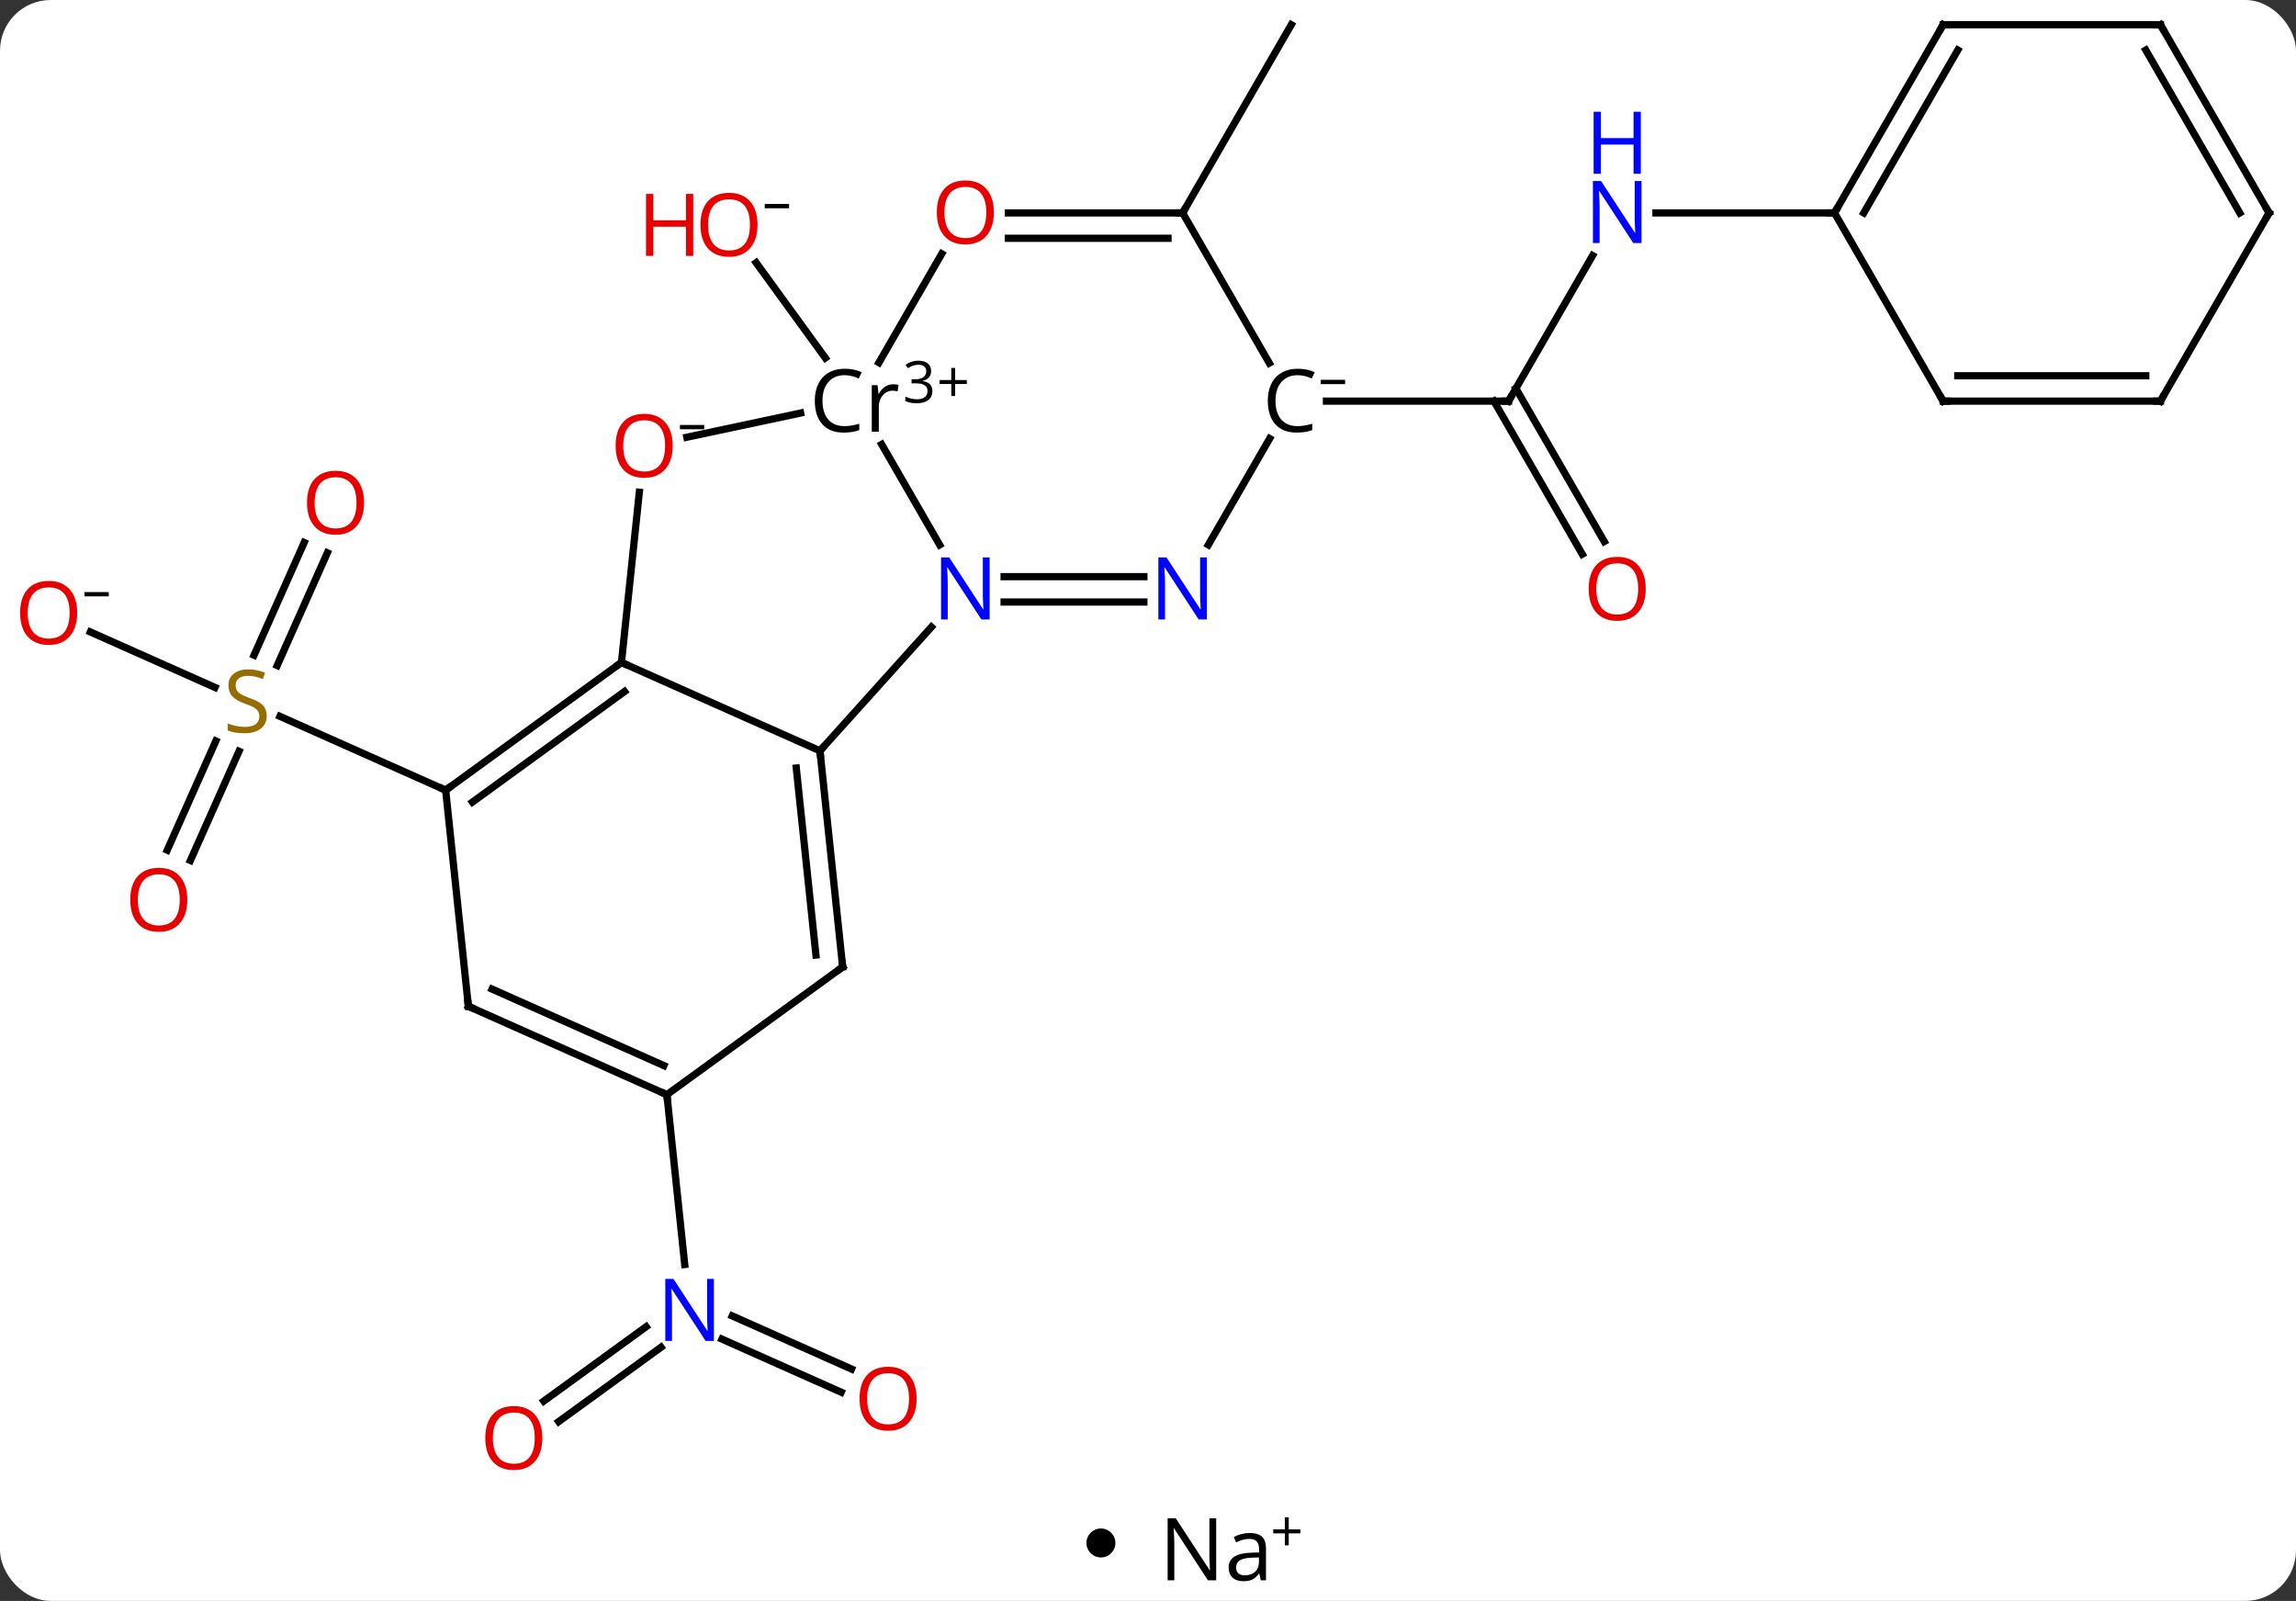 <svg width="317" viewBox="0 0 317 221" style="fill-opacity:1; color-rendering:auto; color-interpolation:auto; text-rendering:auto; stroke:black; stroke-linecap:square; stroke-miterlimit:10; shape-rendering:auto; stroke-opacity:1; fill:black; stroke-dasharray:none; font-weight:normal; stroke-width:1; font-family:'Open Sans'; font-style:normal; stroke-linejoin:miter; font-size:12; stroke-dashoffset:0; image-rendering:auto;" height="221" class="cas-substance-image" xmlns:xlink="http://www.w3.org/1999/xlink" xmlns="http://www.w3.org/2000/svg"><rect x="0" y="0" width="317" height="221" fill="#333333" stroke="none"/><svg class="cas-substance-single-component"><rect y="0" x="0" width="317" stroke="none" ry="7" rx="7" height="221" fill="white" class="cas-substance-group"/><svg y="0" x="0" width="317" viewBox="0 0 317 206" style="fill:black;" height="206" class="cas-substance-single-component-image"><svg><g><g transform="translate(160,101)" style="text-rendering:geometricPrecision; color-rendering:optimizeQuality; color-interpolation:linearRGB; stroke-linecap:butt; image-rendering:optimizeQuality;"><line y2="-24.683" y1="-9.127" x2="-114.804" x1="-121.73" style="fill:none;"/><line y2="-26.107" y1="-10.551" x2="-118.002" x1="-124.927" style="fill:none;"/><line y2="16.36" y1="1.288" x2="-136.91" x1="-130.198" style="fill:none;"/><line y2="17.784" y1="2.711" x2="-133.712" x1="-127.001" style="fill:none;"/><line y2="-13.757" y1="-6.103" x2="-147.517" x1="-130.324" style="fill:none;"/><line y2="8.082" y1="-2.108" x2="-98.469" x1="-121.352" style="fill:none;"/><line y2="-51.584" y1="-64.738" x2="-46.046" x1="-55.603" style="fill:none;"/><line y2="92.419" y1="82.148" x2="-84.925" x1="-70.789" style="fill:none;"/><line y2="95.25" y1="84.98" x2="-82.868" x1="-68.732" style="fill:none;"/><line y2="91.189" y1="83.858" x2="-43.862" x1="-60.324" style="fill:none;"/><line y2="87.991" y1="80.66" x2="-42.439" x1="-58.901" style="fill:none;"/><line y2="50.118" y1="73.558" x2="-67.926" x1="-65.463" style="fill:none;"/><line y2="-65.719" y1="-45.627" x2="59.882" x1="48.282" style="fill:none;"/><line y2="-24.497" y1="-45.627" x2="58.46" x1="46.261" style="fill:none;"/><line y2="-26.247" y1="-47.377" x2="61.491" x1="49.292" style="fill:none;"/><line y2="-45.627" y1="-45.627" x2="23.137" x1="48.282" style="fill:none;"/><line y2="-71.607" y1="-71.607" x2="93.282" x1="68.634" style="fill:none;"/><line y2="-71.607" y1="-97.587" x2="3.282" x1="18.282" style="fill:none;"/><line y2="-9.552" y1="2.649" x2="-74.199" x1="-46.791" style="fill:none;"/><line y2="-14.435" y1="2.649" x2="-31.408" x1="-46.791" style="fill:none;"/><line y2="32.484" y1="2.649" x2="-43.656" x1="-46.791" style="fill:none;"/><line y2="30.84" y1="5.024" x2="-47.348" x1="-50.061" style="fill:none;"/><line y2="8.082" y1="-9.552" x2="-98.469" x1="-74.199" style="fill:none;"/><line y2="9.726" y1="-5.533" x2="-94.777" x1="-73.776" style="fill:none;"/><line y2="-33.049" y1="-9.552" x2="-71.73" x1="-74.199" style="fill:none;"/><line y2="-39.655" y1="-25.782" x2="-38.27" x1="-30.262" style="fill:none;"/><line y2="-17.894" y1="-17.894" x2="-2.07" x1="-21.366" style="fill:none;"/><line y2="-21.394" y1="-21.394" x2="-2.07" x1="-21.366" style="fill:none;"/><line y2="50.118" y1="32.484" x2="-67.926" x1="-43.656" style="fill:none;"/><line y2="37.917" y1="8.082" x2="-95.334" x1="-98.469" style="fill:none;"/><line y2="-43.982" y1="-40.643" x2="-49.459" x1="-65.17" style="fill:none;"/><line y2="-65.959" y1="-50.941" x2="-29.979" x1="-38.65" style="fill:none;"/><line y2="-40.455" y1="-25.782" x2="15.296" x1="6.826" style="fill:none;"/><line y2="37.917" y1="50.118" x2="-95.334" x1="-67.926" style="fill:none;"/><line y2="35.541" y1="46.099" x2="-92.064" x1="-68.349" style="fill:none;"/><line y2="-71.607" y1="-71.607" x2="3.282" x1="-20.78" style="fill:none;"/><line y2="-68.107" y1="-68.107" x2="1.261" x1="-20.78" style="fill:none;"/><line y2="-71.607" y1="-50.879" x2="3.282" x1="15.249" style="fill:none;"/><line y2="-97.587" y1="-71.607" x2="108.282" x1="93.282" style="fill:none;"/><line y2="-94.087" y1="-71.607" x2="110.303" x1="97.323" style="fill:none;"/><line y2="-45.627" y1="-71.607" x2="108.282" x1="93.282" style="fill:none;"/><line y2="-97.587" y1="-97.587" x2="138.282" x1="108.282" style="fill:none;"/><line y2="-45.627" y1="-45.627" x2="138.282" x1="108.282" style="fill:none;"/><line y2="-49.127" y1="-49.127" x2="136.261" x1="110.303" style="fill:none;"/><line y2="-71.607" y1="-97.587" x2="153.282" x1="138.282" style="fill:none;"/><line y2="-71.607" y1="-94.087" x2="149.24" x1="136.261" style="fill:none;"/><line y2="-71.607" y1="-45.627" x2="153.282" x1="138.282" style="fill:none;"/></g><g transform="translate(160,101)" style="fill:rgb(148,108,0); text-rendering:geometricPrecision; color-rendering:optimizeQuality; image-rendering:optimizeQuality; font-family:'Open Sans'; stroke:rgb(148,108,0); color-interpolation:linearRGB;"><path style="stroke:none;" d="M-123.179 -2.184 Q-123.179 -1.06 -123.999 -0.419 Q-124.819 0.222 -126.226 0.222 Q-127.757 0.222 -128.569 -0.184 L-128.569 -1.138 Q-128.038 -0.919 -127.421 -0.786 Q-126.804 -0.653 -126.194 -0.653 Q-125.194 -0.653 -124.694 -1.036 Q-124.194 -1.419 -124.194 -2.091 Q-124.194 -2.528 -124.374 -2.817 Q-124.554 -3.106 -124.968 -3.349 Q-125.382 -3.591 -126.241 -3.888 Q-127.429 -4.309 -127.944 -4.895 Q-128.46 -5.481 -128.46 -6.434 Q-128.46 -7.419 -127.718 -8.005 Q-126.976 -8.591 -125.741 -8.591 Q-124.476 -8.591 -123.397 -8.122 L-123.71 -7.263 Q-124.772 -7.7 -125.772 -7.7 Q-126.569 -7.7 -127.015 -7.364 Q-127.46 -7.028 -127.46 -6.419 Q-127.46 -5.981 -127.296 -5.692 Q-127.132 -5.403 -126.741 -5.169 Q-126.351 -4.934 -125.538 -4.638 Q-124.194 -4.169 -123.686 -3.614 Q-123.179 -3.059 -123.179 -2.184 Z"/><path style="fill:rgb(230,0,0); stroke:none;" d="M-109.736 -31.597 Q-109.736 -29.535 -110.775 -28.355 Q-111.814 -27.175 -113.657 -27.175 Q-115.548 -27.175 -116.579 -28.34 Q-117.611 -29.504 -117.611 -31.613 Q-117.611 -33.707 -116.579 -34.855 Q-115.548 -36.004 -113.657 -36.004 Q-111.798 -36.004 -110.767 -34.832 Q-109.736 -33.66 -109.736 -31.597 ZM-116.564 -31.597 Q-116.564 -29.863 -115.821 -28.957 Q-115.079 -28.05 -113.657 -28.05 Q-112.236 -28.05 -111.509 -28.949 Q-110.782 -29.847 -110.782 -31.597 Q-110.782 -33.332 -111.509 -34.222 Q-112.236 -35.113 -113.657 -35.113 Q-115.079 -35.113 -115.821 -34.215 Q-116.564 -33.316 -116.564 -31.597 Z"/><path style="fill:rgb(230,0,0); stroke:none;" d="M-134.141 23.216 Q-134.141 25.278 -135.18 26.458 Q-136.219 27.638 -138.062 27.638 Q-139.953 27.638 -140.984 26.474 Q-142.016 25.309 -142.016 23.2 Q-142.016 21.106 -140.984 19.958 Q-139.953 18.809 -138.062 18.809 Q-136.203 18.809 -135.172 19.981 Q-134.141 21.153 -134.141 23.216 ZM-140.969 23.216 Q-140.969 24.95 -140.226 25.856 Q-139.484 26.763 -138.062 26.763 Q-136.641 26.763 -135.914 25.864 Q-135.187 24.966 -135.187 23.216 Q-135.187 21.481 -135.914 20.591 Q-136.641 19.7 -138.062 19.7 Q-139.484 19.7 -140.226 20.599 Q-140.969 21.497 -140.969 23.216 Z"/><path style="fill:rgb(230,0,0); stroke:none;" d="M-149.345 -16.393 Q-149.345 -14.331 -150.384 -13.151 Q-151.423 -11.971 -153.266 -11.971 Q-155.157 -11.971 -156.188 -13.136 Q-157.22 -14.3 -157.22 -16.409 Q-157.22 -18.503 -156.188 -19.651 Q-155.157 -20.8 -153.266 -20.8 Q-151.407 -20.8 -150.376 -19.628 Q-149.345 -18.456 -149.345 -16.393 ZM-156.173 -16.393 Q-156.173 -14.659 -155.43 -13.753 Q-154.688 -12.846 -153.266 -12.846 Q-151.845 -12.846 -151.118 -13.745 Q-150.391 -14.643 -150.391 -16.393 Q-150.391 -18.128 -151.118 -19.018 Q-151.845 -19.909 -153.266 -19.909 Q-154.688 -19.909 -155.43 -19.011 Q-156.173 -18.112 -156.173 -16.393 Z"/><path style="fill:black; stroke:none;" d="M-148.345 -18.675 L-148.345 -19.268 L-144.985 -19.268 L-144.985 -18.675 L-148.345 -18.675 Z"/><path style="fill:rgb(230,0,0); stroke:none;" d="M-55.414 -69.967 Q-55.414 -67.905 -56.454 -66.725 Q-57.493 -65.545 -59.336 -65.545 Q-61.227 -65.545 -62.258 -66.71 Q-63.289 -67.874 -63.289 -69.983 Q-63.289 -72.077 -62.258 -73.225 Q-61.227 -74.374 -59.336 -74.374 Q-57.477 -74.374 -56.446 -73.202 Q-55.414 -72.03 -55.414 -69.967 ZM-62.243 -69.967 Q-62.243 -68.233 -61.5 -67.327 Q-60.758 -66.42 -59.336 -66.42 Q-57.914 -66.42 -57.188 -67.319 Q-56.461 -68.217 -56.461 -69.967 Q-56.461 -71.702 -57.188 -72.592 Q-57.914 -73.483 -59.336 -73.483 Q-60.758 -73.483 -61.5 -72.585 Q-62.243 -71.686 -62.243 -69.967 Z"/><path style="fill:rgb(230,0,0); stroke:none;" d="M-64.29 -65.67 L-65.29 -65.67 L-65.29 -69.702 L-69.805 -69.702 L-69.805 -65.67 L-70.805 -65.67 L-70.805 -74.233 L-69.805 -74.233 L-69.805 -70.592 L-65.29 -70.592 L-65.29 -74.233 L-64.29 -74.233 L-64.29 -65.67 Z"/><path style="fill:black; stroke:none;" d="M-54.414 -72.249 L-54.414 -72.842 L-51.055 -72.842 L-51.055 -72.249 L-54.414 -72.249 Z"/><path style="fill:rgb(0,5,255); stroke:none;" d="M-61.439 84.109 L-62.58 84.109 L-67.268 76.922 L-67.314 76.922 Q-67.221 78.187 -67.221 79.234 L-67.221 84.109 L-68.143 84.109 L-68.143 75.547 L-67.018 75.547 L-62.346 82.703 L-62.299 82.703 Q-62.299 82.547 -62.346 81.687 Q-62.393 80.828 -62.377 80.453 L-62.377 75.547 L-61.439 75.547 L-61.439 84.109 Z"/><path style="fill:rgb(230,0,0); stroke:none;" d="M-85.124 97.517 Q-85.124 99.579 -86.163 100.759 Q-87.202 101.939 -89.045 101.939 Q-90.936 101.939 -91.967 100.775 Q-92.999 99.61 -92.999 97.501 Q-92.999 95.407 -91.967 94.259 Q-90.936 93.11 -89.045 93.11 Q-87.186 93.11 -86.155 94.282 Q-85.124 95.454 -85.124 97.517 ZM-91.952 97.517 Q-91.952 99.251 -91.209 100.157 Q-90.467 101.064 -89.045 101.064 Q-87.624 101.064 -86.897 100.165 Q-86.17 99.267 -86.17 97.517 Q-86.17 95.782 -86.897 94.892 Q-87.624 94.001 -89.045 94.001 Q-90.467 94.001 -91.209 94.9 Q-91.952 95.798 -91.952 97.517 Z"/><path style="fill:rgb(230,0,0); stroke:none;" d="M-33.449 92.087 Q-33.449 94.149 -34.488 95.329 Q-35.527 96.509 -37.37 96.509 Q-39.261 96.509 -40.292 95.344 Q-41.324 94.18 -41.324 92.071 Q-41.324 89.977 -40.292 88.829 Q-39.261 87.68 -37.37 87.68 Q-35.511 87.68 -34.48 88.852 Q-33.449 90.024 -33.449 92.087 ZM-40.277 92.087 Q-40.277 93.821 -39.534 94.727 Q-38.792 95.634 -37.37 95.634 Q-35.949 95.634 -35.222 94.735 Q-34.495 93.837 -34.495 92.087 Q-34.495 90.352 -35.222 89.462 Q-35.949 88.571 -37.37 88.571 Q-38.792 88.571 -39.534 89.469 Q-40.277 90.368 -40.277 92.087 Z"/></g><g transform="translate(160,101)" style="stroke-linecap:butt; text-rendering:geometricPrecision; color-rendering:optimizeQuality; image-rendering:optimizeQuality; font-family:'Open Sans'; color-interpolation:linearRGB; stroke-miterlimit:5;"><path style="fill:none;" d="M48.532 -46.06 L48.282 -45.627 L47.782 -45.627"/><path style="fill:rgb(0,5,255); stroke:none;" d="M66.634 -67.451 L65.493 -67.451 L60.805 -74.638 L60.759 -74.638 Q60.852 -73.373 60.852 -72.326 L60.852 -67.451 L59.93 -67.451 L59.93 -76.013 L61.055 -76.013 L65.727 -68.857 L65.774 -68.857 Q65.774 -69.013 65.727 -69.873 Q65.68 -70.732 65.696 -71.107 L65.696 -76.013 L66.634 -76.013 L66.634 -67.451 Z"/><path style="fill:rgb(0,5,255); stroke:none;" d="M66.54 -77.013 L65.54 -77.013 L65.54 -81.044 L61.024 -81.044 L61.024 -77.013 L60.024 -77.013 L60.024 -85.576 L61.024 -85.576 L61.024 -81.935 L65.54 -81.935 L65.54 -85.576 L66.54 -85.576 L66.54 -77.013 Z"/><path style="fill:rgb(230,0,0); stroke:none;" d="M67.219 -19.714 Q67.219 -17.652 66.18 -16.472 Q65.141 -15.292 63.298 -15.292 Q61.407 -15.292 60.376 -16.456 Q59.344 -17.621 59.344 -19.73 Q59.344 -21.824 60.376 -22.972 Q61.407 -24.121 63.298 -24.121 Q65.157 -24.121 66.188 -22.949 Q67.219 -21.777 67.219 -19.714 ZM60.391 -19.714 Q60.391 -17.98 61.134 -17.074 Q61.876 -16.167 63.298 -16.167 Q64.719 -16.167 65.446 -17.066 Q66.173 -17.964 66.173 -19.714 Q66.173 -21.449 65.446 -22.339 Q64.719 -23.23 63.298 -23.23 Q61.876 -23.23 61.134 -22.331 Q60.391 -21.433 60.391 -19.714 Z"/><path style="fill:none;" d="M-46.739 3.146 L-46.791 2.649 L-46.456 2.277"/><path style="fill:none;" d="M-74.603 -9.258 L-74.199 -9.552 L-73.742 -9.349"/><path style="fill:rgb(0,5,255); stroke:none;" d="M-23.366 -15.488 L-24.507 -15.488 L-29.195 -22.675 L-29.241 -22.675 Q-29.148 -21.41 -29.148 -20.363 L-29.148 -15.488 L-30.07 -15.488 L-30.07 -24.05 L-28.945 -24.05 L-24.273 -16.894 L-24.226 -16.894 Q-24.226 -17.05 -24.273 -17.91 Q-24.32 -18.769 -24.304 -19.144 L-24.304 -24.05 L-23.366 -24.05 L-23.366 -15.488 Z"/><path style="fill:none;" d="M-43.708 31.987 L-43.656 32.484 L-44.06 32.778"/><path style="fill:none;" d="M-98.064 7.788 L-98.469 8.082 L-98.926 7.879"/><path style="fill:rgb(230,0,0); stroke:none;" d="M-67.126 -39.46 Q-67.126 -37.398 -68.166 -36.218 Q-69.205 -35.038 -71.048 -35.038 Q-72.939 -35.038 -73.97 -36.203 Q-75.001 -37.367 -75.001 -39.476 Q-75.001 -41.57 -73.97 -42.718 Q-72.939 -43.867 -71.048 -43.867 Q-69.189 -43.867 -68.158 -42.695 Q-67.126 -41.523 -67.126 -39.46 ZM-73.955 -39.46 Q-73.955 -37.726 -73.212 -36.82 Q-72.47 -35.913 -71.048 -35.913 Q-69.626 -35.913 -68.9 -36.812 Q-68.173 -37.71 -68.173 -39.46 Q-68.173 -41.195 -68.9 -42.085 Q-69.626 -42.976 -71.048 -42.976 Q-72.47 -42.976 -73.212 -42.078 Q-73.955 -41.179 -73.955 -39.46 Z"/><path style="stroke:none;" d="M-66.126 -41.742 L-66.126 -42.335 L-62.767 -42.335 L-62.767 -41.742 L-66.126 -41.742 Z"/><path style="stroke:none;" d="M-43.394 -49.205 Q-44.8 -49.205 -45.62 -48.268 Q-46.441 -47.33 -46.441 -45.69 Q-46.441 -44.018 -45.652 -43.096 Q-44.862 -42.174 -43.409 -42.174 Q-42.503 -42.174 -41.362 -42.502 L-41.362 -41.627 Q-42.253 -41.283 -43.55 -41.283 Q-45.441 -41.283 -46.472 -42.44 Q-47.503 -43.596 -47.503 -45.705 Q-47.503 -47.033 -47.011 -48.025 Q-46.519 -49.018 -45.581 -49.557 Q-44.644 -50.096 -43.378 -50.096 Q-42.034 -50.096 -41.019 -49.611 L-41.441 -48.752 Q-42.425 -49.205 -43.394 -49.205 ZM-36.699 -47.955 Q-36.277 -47.955 -35.933 -47.877 L-36.074 -46.971 Q-36.464 -47.065 -36.777 -47.065 Q-37.558 -47.065 -38.112 -46.432 Q-38.667 -45.799 -38.667 -44.861 L-38.667 -41.408 L-39.636 -41.408 L-39.636 -47.83 L-38.839 -47.83 L-38.714 -46.643 L-38.667 -46.643 Q-38.324 -47.268 -37.816 -47.611 Q-37.308 -47.955 -36.699 -47.955 Z"/><path style="stroke:none;" d="M-31.441 -49.786 Q-31.441 -49.239 -31.753 -48.888 Q-32.066 -48.536 -32.628 -48.427 L-32.628 -48.396 Q-31.941 -48.302 -31.605 -47.95 Q-31.269 -47.599 -31.269 -47.036 Q-31.269 -46.208 -31.839 -45.771 Q-32.409 -45.333 -33.441 -45.333 Q-33.894 -45.333 -34.277 -45.404 Q-34.659 -45.474 -35.003 -45.646 L-35.003 -46.255 Q-34.644 -46.083 -34.222 -45.982 Q-33.8 -45.88 -33.425 -45.88 Q-31.941 -45.88 -31.941 -47.052 Q-31.941 -48.083 -33.581 -48.083 L-34.144 -48.083 L-34.144 -48.646 L-33.566 -48.646 Q-32.894 -48.646 -32.503 -48.943 Q-32.112 -49.239 -32.112 -49.755 Q-32.112 -50.177 -32.402 -50.411 Q-32.691 -50.646 -33.191 -50.646 Q-33.566 -50.646 -33.894 -50.544 Q-34.222 -50.443 -34.644 -50.177 L-34.972 -50.614 Q-34.628 -50.896 -34.167 -51.052 Q-33.706 -51.208 -33.206 -51.208 Q-32.362 -51.208 -31.902 -50.825 Q-31.441 -50.443 -31.441 -49.786 Z"/><path style="stroke:none;" d="M-28.128 -48.536 L-26.519 -48.536 L-26.519 -47.989 L-28.128 -47.989 L-28.128 -46.333 L-28.659 -46.333 L-28.659 -47.989 L-30.269 -47.989 L-30.269 -48.536 L-28.659 -48.536 L-28.659 -50.208 L-28.128 -50.208 L-28.128 -48.536 Z"/><path style="fill:rgb(0,5,255); stroke:none;" d="M6.634 -15.488 L5.493 -15.488 L0.805 -22.675 L0.759 -22.675 Q0.852 -21.41 0.852 -20.363 L0.852 -15.488 L-0.07 -15.488 L-0.07 -24.05 L1.055 -24.05 L5.727 -16.894 L5.774 -16.894 Q5.774 -17.05 5.727 -17.91 Q5.68 -18.769 5.696 -19.144 L5.696 -24.05 L6.634 -24.05 L6.634 -15.488 Z"/><path style="fill:none;" d="M-68.383 49.915 L-67.926 50.118 L-67.874 50.615"/><path style="fill:none;" d="M-95.386 37.42 L-95.334 37.917 L-94.877 38.12"/><path style="fill:rgb(230,0,0); stroke:none;" d="M-22.78 -71.677 Q-22.78 -69.615 -23.82 -68.435 Q-24.859 -67.255 -26.702 -67.255 Q-28.593 -67.255 -29.624 -68.419 Q-30.655 -69.584 -30.655 -71.693 Q-30.655 -73.787 -29.624 -74.935 Q-28.593 -76.084 -26.702 -76.084 Q-24.843 -76.084 -23.812 -74.912 Q-22.78 -73.74 -22.78 -71.677 ZM-29.609 -71.677 Q-29.609 -69.943 -28.866 -69.037 Q-28.124 -68.13 -26.702 -68.13 Q-25.28 -68.13 -24.554 -69.029 Q-23.827 -69.927 -23.827 -71.677 Q-23.827 -73.412 -24.554 -74.302 Q-25.28 -75.193 -26.702 -75.193 Q-28.124 -75.193 -28.866 -74.294 Q-29.609 -73.396 -29.609 -71.677 Z"/><path style="stroke:none;" d="M19.149 -49.205 Q17.743 -49.205 16.923 -48.268 Q16.102 -47.33 16.102 -45.69 Q16.102 -44.018 16.891 -43.096 Q17.68 -42.174 19.134 -42.174 Q20.04 -42.174 21.18 -42.502 L21.18 -41.627 Q20.29 -41.283 18.993 -41.283 Q17.102 -41.283 16.071 -42.44 Q15.04 -43.596 15.04 -45.705 Q15.04 -47.033 15.532 -48.025 Q16.024 -49.018 16.962 -49.557 Q17.899 -50.096 19.165 -50.096 Q20.509 -50.096 21.524 -49.611 L21.102 -48.752 Q20.118 -49.205 19.149 -49.205 Z"/><path style="stroke:none;" d="M22.352 -47.974 L22.352 -48.568 L25.712 -48.568 L25.712 -47.974 L22.352 -47.974 Z"/><path style="fill:none;" d="M2.782 -71.607 L3.282 -71.607 L3.532 -72.04"/><path style="fill:none;" d="M93.532 -72.04 L93.282 -71.607 L92.782 -71.607"/><path style="fill:none;" d="M108.032 -97.154 L108.282 -97.587 L108.782 -97.587"/><path style="fill:none;" d="M108.032 -46.06 L108.282 -45.627 L108.782 -45.627"/><path style="fill:none;" d="M137.782 -97.587 L138.282 -97.587 L138.532 -97.154"/><path style="fill:none;" d="M137.782 -45.627 L138.282 -45.627 L138.532 -46.06"/><path style="fill:none;" d="M153.032 -72.04 L153.282 -71.607 L153.032 -71.174"/></g></g></svg></svg><svg y="206" x="150" class="cas-substance-saf"><svg y="5" x="0" width="4" style="fill:black;" height="4" class="cas-substance-saf-dot"><circle stroke="none" r="2" fill="black" cy="2" cx="2"/></svg><svg y="0" x="8" width="24" style="fill:black;" height="15" class="cas-substance-saf-image"><svg><g><g transform="translate(10,8)" style="text-rendering:geometricPrecision; font-family:'Open Sans'; color-interpolation:linearRGB; color-rendering:optimizeQuality; image-rendering:optimizeQuality;"><path style="stroke:none;" d="M-0.086 4.156 L-1.227 4.156 L-5.914 -3.031 L-5.961 -3.031 Q-5.867 -1.766 -5.867 -0.719 L-5.867 4.156 L-6.789 4.156 L-6.789 -4.406 L-5.664 -4.406 L-0.992 2.75 L-0.945 2.75 Q-0.945 2.594 -0.992 1.734 Q-1.039 0.875 -1.023 0.5 L-1.023 -4.406 L-0.086 -4.406 L-0.086 4.156 ZM6.07 4.156 L5.867 3.234 L5.82 3.234 Q5.352 3.844 4.875 4.062 Q4.398 4.281 3.68 4.281 Q2.727 4.281 2.18 3.781 Q1.633 3.281 1.633 2.375 Q1.633 0.438 4.742 0.344 L5.836 0.312 L5.836 -0.094 Q5.836 -0.844 5.516 -1.203 Q5.195 -1.562 4.477 -1.562 Q3.664 -1.562 2.664 -1.078 L2.352 -1.828 Q2.836 -2.078 3.398 -2.227 Q3.961 -2.375 4.539 -2.375 Q5.68 -2.375 6.234 -1.867 Q6.789 -1.359 6.789 -0.234 L6.789 4.156 L6.07 4.156 ZM3.867 3.469 Q4.773 3.469 5.297 2.969 Q5.82 2.469 5.82 1.578 L5.82 1 L4.836 1.031 Q3.68 1.078 3.172 1.398 Q2.664 1.719 2.664 2.391 Q2.664 2.922 2.977 3.195 Q3.289 3.469 3.867 3.469 Z"/><path style="stroke:none;" d="M9.93 -2.872 L11.539 -2.872 L11.539 -2.325 L9.93 -2.325 L9.93 -0.669 L9.398 -0.669 L9.398 -2.325 L7.789 -2.325 L7.789 -2.872 L9.398 -2.872 L9.398 -4.544 L9.93 -4.544 L9.93 -2.872 Z"/></g></g></svg></svg></svg></svg></svg>